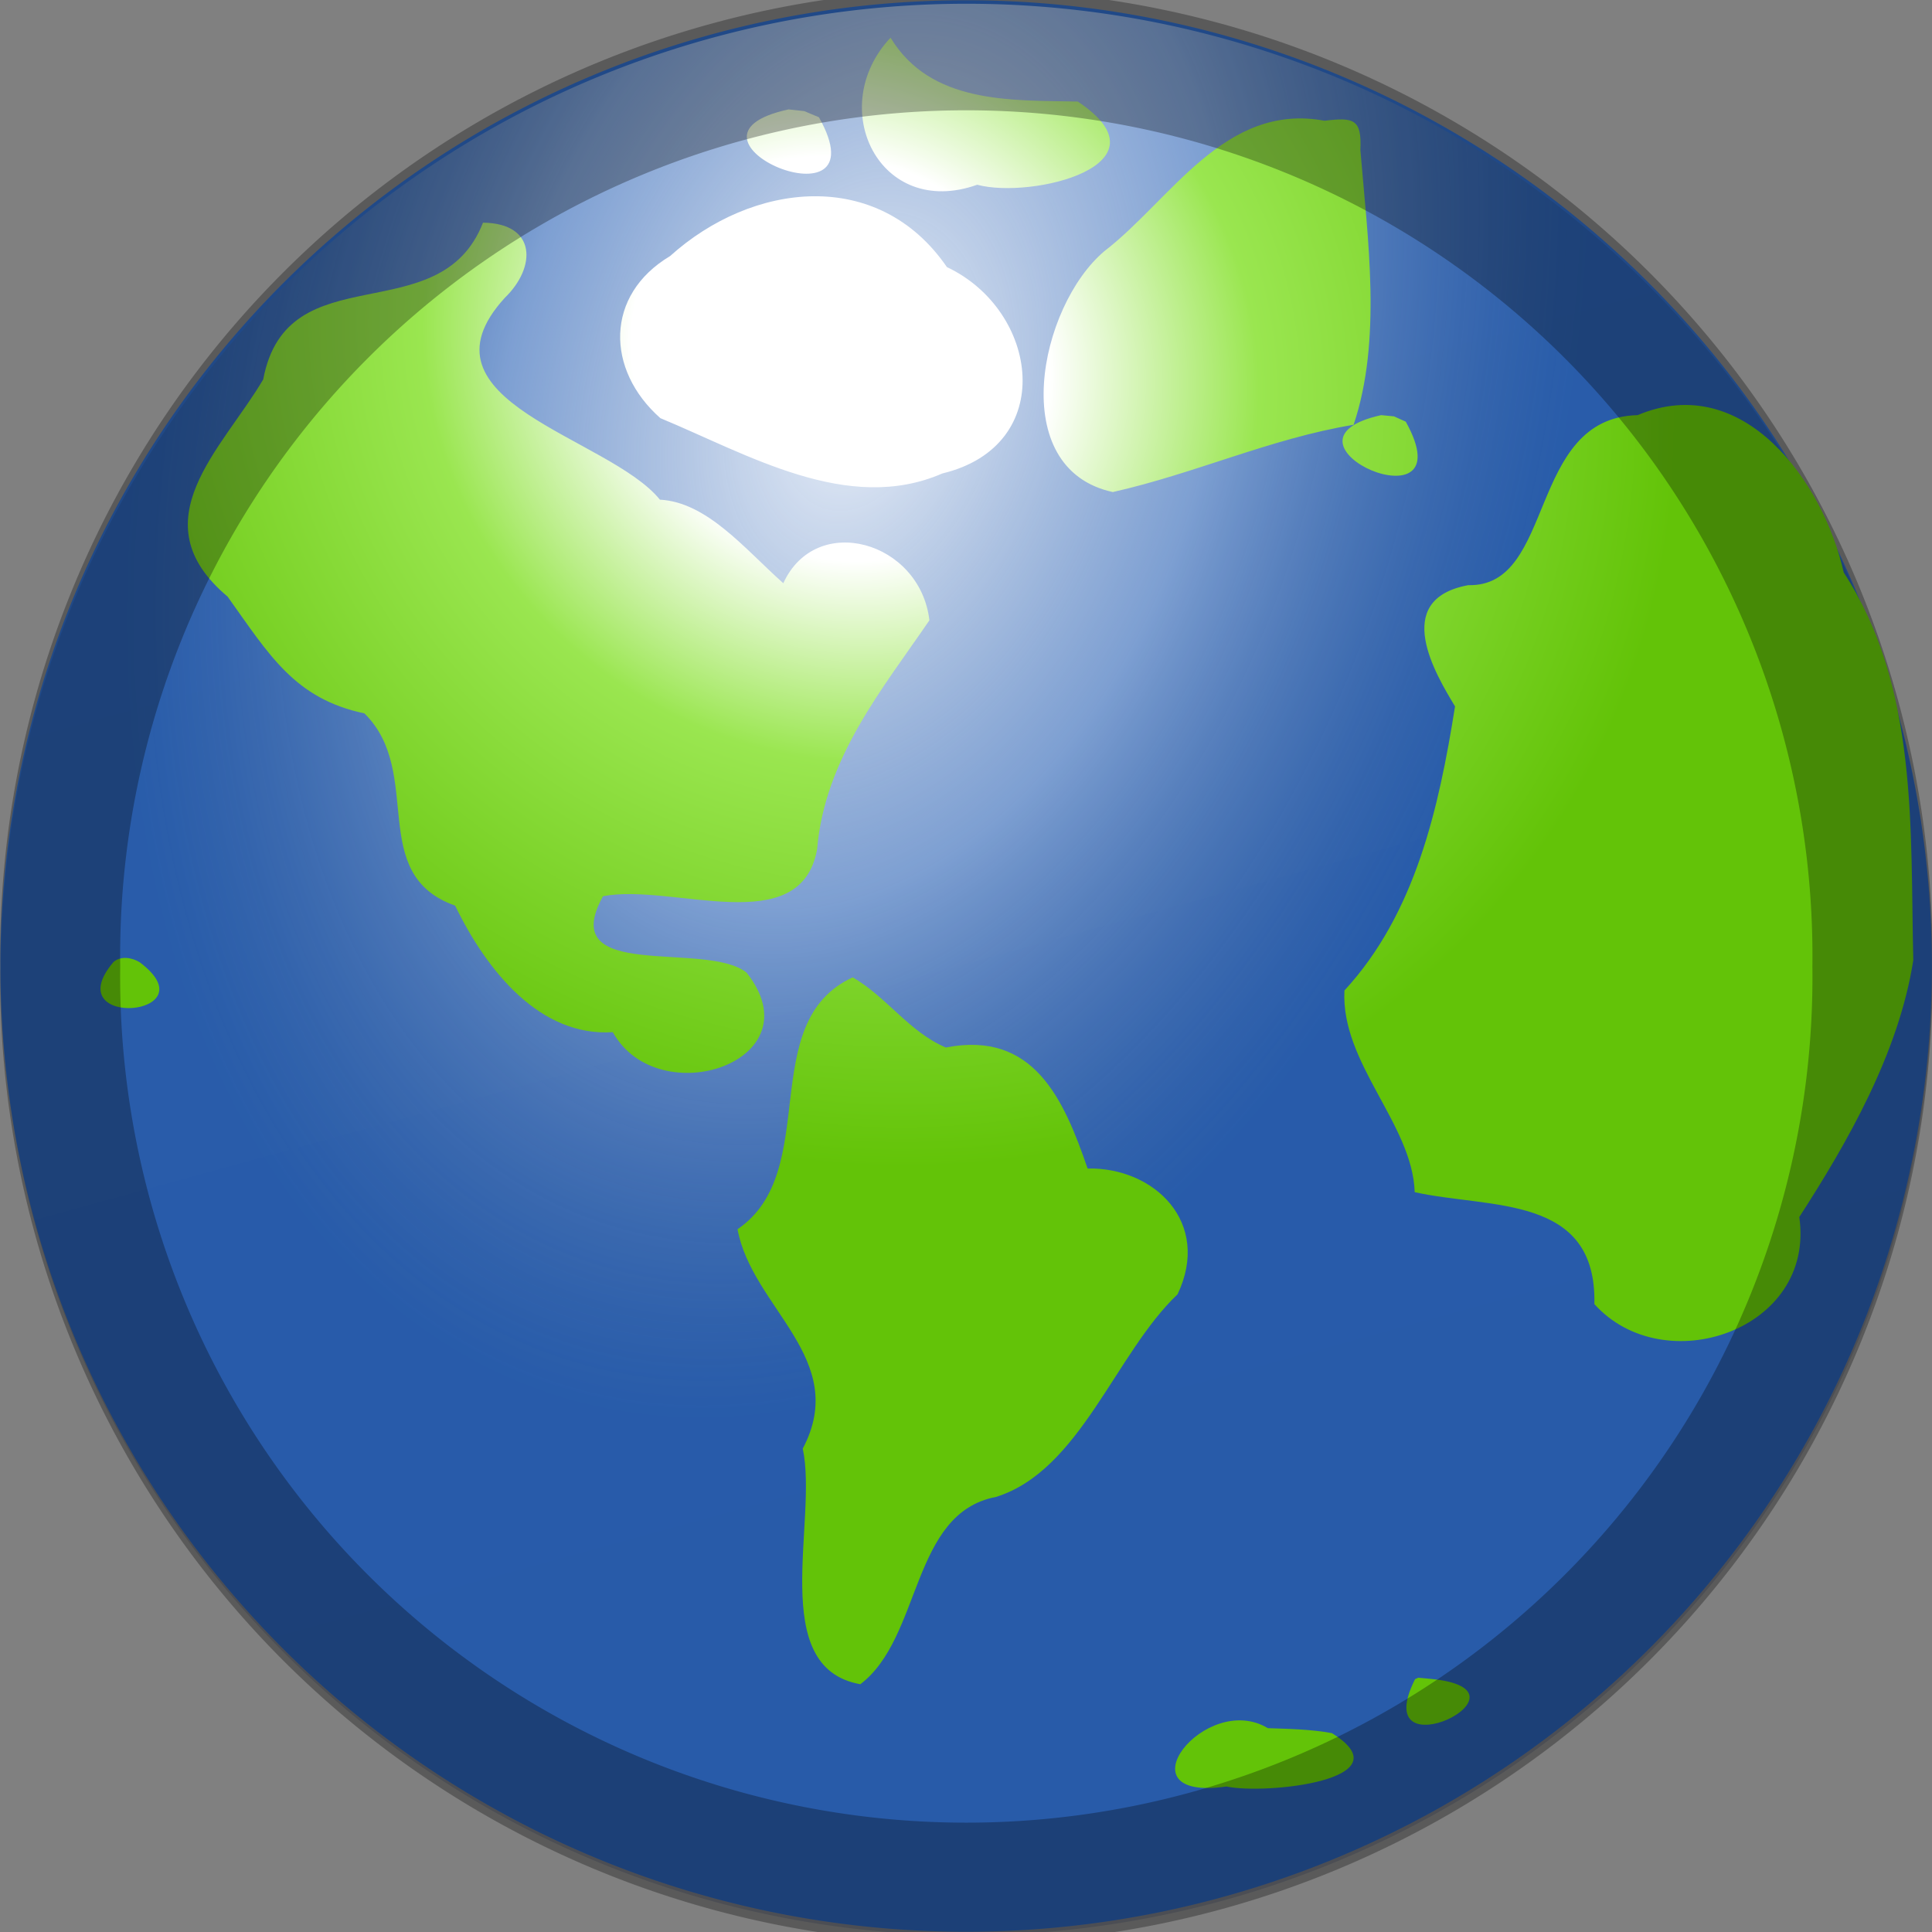 <?xml version="1.0" encoding="UTF-8" standalone="no"?>
<!-- Created with Inkscape (http://www.inkscape.org/) -->

<svg
   xmlns:dc="http://purl.org/dc/elements/1.1/"
   xmlns:cc="http://creativecommons.org/ns#"
   xmlns:rdf="http://www.w3.org/1999/02/22-rdf-syntax-ns#"
   xmlns:svg="http://www.w3.org/2000/svg"
   xmlns="http://www.w3.org/2000/svg"
   xmlns:xlink="http://www.w3.org/1999/xlink"
   xmlns:sodipodi="http://sodipodi.sourceforge.net/DTD/sodipodi-0.dtd"
   xmlns:inkscape="http://www.inkscape.org/namespaces/inkscape"
   width="16px"
   height="16px"
   id="svg3000"
   version="1.1"
   inkscape:version="0.48.4 r9939"
   sodipodi:docname="globe.svg"
   enable-background="new"
   inkscape:export-filename="/home/www/scrivo/ScrivoIcons/16/globe.png"
   inkscape:export-xdpi="90"
   inkscape:export-ydpi="90">
  <rect width="100%" height="100%" fill="#808080" stroke="none"/>
  <defs
     id="defs3002">
    <linearGradient
       id="linearGradient4052">
      <stop
         style="stop-color:#2e68c0;stop-opacity:1;"
         offset="0"
         id="stop4054" />
      <stop
         style="stop-color:#2d67be;stop-opacity:1;"
         offset="1"
         id="stop4056" />
    </linearGradient>
    <linearGradient
       id="linearGradient5084-1">
      <stop
         style="stop-color:#ffffff;stop-opacity:1;"
         offset="0"
         id="stop5086-7" />
      <stop
         id="stop5388"
         offset="0.25"
         style="stop-color:#ffffff;stop-opacity:1;" />
      <stop
         id="stop5386"
         offset="0.5"
         style="stop-color:#9ae650;stop-opacity:1;" />
      <stop
         style="stop-color:#63c308;stop-opacity:1;"
         offset="1"
         id="stop5088-0" />
    </linearGradient>
    <radialGradient
       r="78.931"
       fy="-17.173"
       fx="-36"
       cy="-17.173"
       cx="-36"
       gradientTransform="matrix(-0.031,0.068,-0.081,-0.037,4.826,6.672)"
       gradientUnits="userSpaceOnUse"
       id="radialGradient5126"
       xlink:href="#linearGradient5084-1"
       inkscape:collect="always" />
    <radialGradient
       r="78.931"
       fy="36.866"
       fx="-53.485"
       cy="36.866"
       cx="-53.485"
       gradientTransform="matrix(-0.031,0.068,-0.081,-0.037,8.681,9.884)"
       gradientUnits="userSpaceOnUse"
       id="radialGradient5128"
       xlink:href="#linearGradient5084-1"
       inkscape:collect="always" />
    <linearGradient
       id="linearGradient4052-7-3">
      <stop
         style="stop-color:#ffffff;stop-opacity:0.895;"
         offset="0"
         id="stop4054-8-2" />
      <stop
         id="stop5053-8"
         offset="0.5"
         style="stop-color:#e3e6ea;stop-opacity:0.438;" />
      <stop
         style="stop-color:#132c51;stop-opacity:0.192;"
         offset="1"
         id="stop4056-1-7" />
    </linearGradient>
    <radialGradient
       r="86"
       fy="-34.208"
       fx="-41.514"
       cy="-34.208"
       cx="-41.514"
       gradientTransform="matrix(-0.301,1.036,-0.694,-0.202,-71.979,3.25)"
       gradientUnits="userSpaceOnUse"
       id="radialGradient5174"
       xlink:href="#linearGradient4052-7-3"
       inkscape:collect="always" />
    <linearGradient
       inkscape:collect="always"
       xlink:href="#linearGradient4052"
       id="linearGradient5199"
       gradientUnits="userSpaceOnUse"
       x1="-56"
       y1="-60"
       x2="-12"
       y2="100" />
    <radialGradient
       inkscape:collect="always"
       xlink:href="#linearGradient5084-1"
       id="radialGradient5384"
       gradientUnits="userSpaceOnUse"
       gradientTransform="matrix(-0.044,0.07,-0.076,-0.048,4.477,10.568)"
       cx="-93.726"
       cy="21.586"
       fx="-93.726"
       fy="21.586"
       r="78.931" />
    <radialGradient
       inkscape:collect="always"
       xlink:href="#linearGradient5084-1"
       id="radialGradient3031"
       gradientUnits="userSpaceOnUse"
       gradientTransform="matrix(-0.044,0.07,-0.076,-0.048,4.477,10.568)"
       cx="-93.726"
       cy="21.586"
       fx="-93.726"
       fy="21.586"
       r="78.931" />
    <radialGradient
       inkscape:collect="always"
       xlink:href="#linearGradient5084-1"
       id="radialGradient3034"
       gradientUnits="userSpaceOnUse"
       gradientTransform="matrix(-0.044,0.07,-0.076,-0.048,4.477,10.568)"
       cx="-93.726"
       cy="21.586"
       fx="-93.726"
       fy="21.586"
       r="78.931" />
    <radialGradient
       inkscape:collect="always"
       xlink:href="#linearGradient5084-1"
       id="radialGradient3037"
       gradientUnits="userSpaceOnUse"
       gradientTransform="matrix(-0.044,0.07,-0.076,-0.048,4.477,10.568)"
       cx="-93.726"
       cy="21.586"
       fx="-93.726"
       fy="21.586"
       r="78.931" />
    <radialGradient
       inkscape:collect="always"
       xlink:href="#linearGradient5084-1"
       id="radialGradient3093"
       gradientUnits="userSpaceOnUse"
       gradientTransform="matrix(-0.03,0.048,-0.052,-0.033,5.557,9.74)"
       cx="-93.726"
       cy="21.586"
       fx="-93.726"
       fy="21.586"
       r="78.931" />
    <radialGradient
       inkscape:collect="always"
       xlink:href="#linearGradient4052-7-3"
       id="radialGradient3095"
       gradientUnits="userSpaceOnUse"
       gradientTransform="matrix(-0.301,1.036,-0.694,-0.202,-71.979,3.25)"
       cx="-41.514"
       cy="-34.208"
       fx="-41.514"
       fy="-34.208"
       r="86" />
    <radialGradient
       inkscape:collect="always"
       xlink:href="#linearGradient5084-1"
       id="radialGradient3097"
       gradientUnits="userSpaceOnUse"
       gradientTransform="matrix(-0.022,0.047,-0.056,-0.026,5.796,7.067)"
       cx="-36"
       cy="-17.173"
       fx="-36"
       fy="-17.173"
       r="78.931" />
    <radialGradient
       inkscape:collect="always"
       xlink:href="#linearGradient5084-1"
       id="radialGradient3099"
       gradientUnits="userSpaceOnUse"
       gradientTransform="matrix(-0.022,0.047,-0.056,-0.026,8.443,9.271)"
       cx="-53.485"
       cy="36.866"
       fx="-53.485"
       fy="36.866"
       r="78.931" />
    <radialGradient
       inkscape:collect="always"
       xlink:href="#linearGradient5084-1"
       id="radialGradient3101"
       gradientUnits="userSpaceOnUse"
       gradientTransform="matrix(-0.022,0.047,-0.056,-0.026,5.796,7.067)"
       cx="-36"
       cy="-17.173"
       fx="-36"
       fy="-17.173"
       r="78.931" />
    <radialGradient
       inkscape:collect="always"
       xlink:href="#linearGradient5084-1"
       id="radialGradient3103"
       gradientUnits="userSpaceOnUse"
       gradientTransform="matrix(-0.022,0.047,-0.056,-0.026,8.443,9.271)"
       cx="-53.485"
       cy="36.866"
       fx="-53.485"
       fy="36.866"
       r="78.931" />
    <radialGradient
       inkscape:collect="always"
       xlink:href="#linearGradient5084-1"
       id="radialGradient3105"
       gradientUnits="userSpaceOnUse"
       gradientTransform="matrix(-0.022,0.047,-0.056,-0.026,5.796,7.067)"
       cx="-36"
       cy="-17.173"
       fx="-36"
       fy="-17.173"
       r="78.931" />
    <radialGradient
       inkscape:collect="always"
       xlink:href="#linearGradient5084-1"
       id="radialGradient3107"
       gradientUnits="userSpaceOnUse"
       gradientTransform="matrix(-0.022,0.047,-0.056,-0.026,8.443,9.271)"
       cx="-53.485"
       cy="36.866"
       fx="-53.485"
       fy="36.866"
       r="78.931" />
    <linearGradient
       inkscape:collect="always"
       xlink:href="#linearGradient4052"
       id="linearGradient3109"
       gradientUnits="userSpaceOnUse"
       x1="-56"
       y1="-60"
       x2="-12"
       y2="100" />
    <linearGradient
       inkscape:collect="always"
       xlink:href="#linearGradient4052"
       id="linearGradient3111"
       gradientUnits="userSpaceOnUse"
       x1="-56"
       y1="-60"
       x2="-12"
       y2="100" />
    <radialGradient
       inkscape:collect="always"
       xlink:href="#linearGradient5084-1-3"
       id="radialGradient3037-6"
       gradientUnits="userSpaceOnUse"
       gradientTransform="matrix(-0.03,0.048,-0.052,-0.033,3.078,7.244)"
       cx="-93.726"
       cy="21.586"
       fx="-93.726"
       fy="21.586"
       r="78.931" />
    <linearGradient
       id="linearGradient5084-1-3">
      <stop
         style="stop-color:#ffffff;stop-opacity:1;"
         offset="0"
         id="stop5086-7-8" />
      <stop
         id="stop5388-5"
         offset="0.25"
         style="stop-color:#ffffff;stop-opacity:1;" />
      <stop
         id="stop5386-4"
         offset="0.5"
         style="stop-color:#9ae650;stop-opacity:1;" />
      <stop
         style="stop-color:#63c308;stop-opacity:1;"
         offset="1"
         id="stop5088-0-0" />
    </linearGradient>
    <radialGradient
       r="86"
       fy="-34.208"
       fx="-41.514"
       cy="-34.208"
       cx="-41.514"
       gradientTransform="matrix(-0.301,1.036,-0.694,-0.202,-71.979,3.25)"
       gradientUnits="userSpaceOnUse"
       id="radialGradient5174-4"
       xlink:href="#linearGradient4052-7-3-8"
       inkscape:collect="always" />
    <linearGradient
       id="linearGradient4052-7-3-8">
      <stop
         style="stop-color:#ffffff;stop-opacity:0.895;"
         offset="0"
         id="stop4054-8-2-7" />
      <stop
         id="stop5053-8-9"
         offset="0.5"
         style="stop-color:#e3e6ea;stop-opacity:0.438;" />
      <stop
         style="stop-color:#132c51;stop-opacity:0.192;"
         offset="1"
         id="stop4056-1-7-3" />
    </linearGradient>
    <linearGradient
       id="linearGradient4052-0">
      <stop
         style="stop-color:#2e68c0;stop-opacity:1;"
         offset="0"
         id="stop4054-6" />
      <stop
         style="stop-color:#2d67be;stop-opacity:1;"
         offset="1"
         id="stop4056-6" />
    </linearGradient>
    <linearGradient
       y2="100"
       x2="-12"
       y1="-60"
       x1="-56"
       gradientUnits="userSpaceOnUse"
       id="linearGradient3238"
       xlink:href="#linearGradient4052-0"
       inkscape:collect="always" />
    <linearGradient
       inkscape:collect="always"
       xlink:href="#linearGradient4052-0"
       id="linearGradient3291"
       gradientUnits="userSpaceOnUse"
       x1="-56"
       y1="-60"
       x2="-12"
       y2="100" />
    <radialGradient
       inkscape:collect="always"
       xlink:href="#linearGradient4052-7-3-8"
       id="radialGradient3293"
       gradientUnits="userSpaceOnUse"
       gradientTransform="matrix(-0.301,1.036,-0.694,-0.202,-71.979,3.25)"
       cx="-41.514"
       cy="-34.208"
       fx="-41.514"
       fy="-34.208"
       r="86" />
    <radialGradient
       inkscape:collect="always"
       xlink:href="#linearGradient5084-1-3"
       id="radialGradient3295"
       gradientUnits="userSpaceOnUse"
       gradientTransform="matrix(-0.03,0.048,-0.052,-0.033,3.078,7.244)"
       cx="-93.726"
       cy="21.586"
       fx="-93.726"
       fy="21.586"
       r="78.931" />
    <radialGradient
       inkscape:collect="always"
       xlink:href="#linearGradient5084-1"
       id="radialGradient4127"
       gradientUnits="userSpaceOnUse"
       gradientTransform="matrix(-0.03,0.048,-0.052,-0.033,5.578,9.744)"
       cx="-93.726"
       cy="21.586"
       fx="-93.726"
       fy="21.586"
       r="78.931" />
    <linearGradient
       inkscape:collect="always"
       xlink:href="#linearGradient4052"
       id="linearGradient4131"
       gradientUnits="userSpaceOnUse"
       x1="-56"
       y1="-60"
       x2="-12"
       y2="100" />
    <radialGradient
       inkscape:collect="always"
       xlink:href="#linearGradient4052-7-3"
       id="radialGradient4133"
       gradientUnits="userSpaceOnUse"
       gradientTransform="matrix(-0.301,1.036,-0.694,-0.202,-71.979,3.25)"
       cx="-41.514"
       cy="-34.208"
       fx="-41.514"
       fy="-34.208"
       r="86" />
    <radialGradient
       inkscape:collect="always"
       xlink:href="#linearGradient4052-7-3"
       id="radialGradient4135"
       gradientUnits="userSpaceOnUse"
       gradientTransform="matrix(-0.301,1.036,-0.694,-0.202,-71.979,3.25)"
       cx="-41.514"
       cy="-34.208"
       fx="-41.514"
       fy="-34.208"
       r="86" />
  </defs>
  <sodipodi:namedview
     id="base"
     pagecolor="#ffffff"
     bordercolor="#666666"
     borderopacity="1.0"
     inkscape:pageopacity="0.0"
     inkscape:pageshadow="2"
     inkscape:zoom="32"
     inkscape:cx="7.7538301"
     inkscape:cy="5.6005124"
     inkscape:current-layer="g3015"
     showgrid="true"
     inkscape:grid-bbox="true"
     inkscape:document-units="px"
     inkscape:snap-grids="true"
     inkscape:window-width="1299"
     inkscape:window-height="870"
     inkscape:window-x="292"
     inkscape:window-y="84"
     inkscape:window-maximized="0"
     inkscape:snap-bbox="true">
    <inkscape:grid
       type="xygrid"
       id="grid3008"
       empspacing="4"
       visible="true"
       enabled="true"
       snapvisiblegridlinesonly="true"
       spacingx="0.5px"
       spacingy="0.5px" />
  </sodipodi:namedview>
  <g
     inkscape:groupmode="layer"
     id="g3015"
     inkscape:label="globe"
     style="display:inline">
    <path
       transform="matrix(0.093,0,0,0.093,10.419,6.326)"
       sodipodi:type="arc"
       style="fill:url(#linearGradient3111);fill-opacity:1;fill-rule:evenodd;stroke:none"
       id="path3017"
       sodipodi:cx="-26"
       sodipodi:cy="18"
       sodipodi:rx="86"
       sodipodi:ry="86"
       d="m 60,18 a 86,86 0 1 1 -172,0 86,86 0 1 1 172,0 z" />
    <path
       transform="matrix(0.093,0,0,0.093,10.423,6.355)"
       sodipodi:type="arc"
       style="fill:url(#radialGradient4135);fill-opacity:1;fill-rule:evenodd;stroke:none;display:inline"
       id="path3025"
       sodipodi:cx="-26"
       sodipodi:cy="18"
       sodipodi:rx="86"
       sodipodi:ry="86"
       d="m 60,18 a 86,86 0 1 1 -172,0 86,86 0 1 1 172,0 z" />
    <path
       style="font-size:medium;font-style:normal;font-variant:normal;font-weight:normal;font-stretch:normal;text-indent:0;text-align:start;text-decoration:none;line-height:normal;letter-spacing:normal;word-spacing:normal;text-transform:none;direction:ltr;block-progression:tb;writing-mode:lr-tb;text-anchor:start;baseline-shift:baseline;color:#000000;fill:url(#radialGradient3037);fill-opacity:1;fill-rule:nonzero;stroke:none;stroke-width:0.279;marker:none;visibility:visible;display:inline;overflow:visible;enable-background:accumulate;font-family:Sans;-inkscape-font-specification:Sans"
       d="M 5.469,3.463 C 6.189,3.761 7.021,4.262 7.804,3.921 8.761,3.691 8.605,2.572 7.842,2.212 7.271,1.381 6.227,1.509 5.549,2.121 5.009,2.443 5.015,3.062 5.469,3.463 z M 10.5,14.312 c -0.518,-0.312 -1.24,0.612 -0.343,0.483 0.32,0.069 1.498,-0.054 0.873,-0.442 C 10.855,14.321 10.677,14.318 10.5,14.312 z m 1.219,-0.406 c -0.405,0.804 1.074,0.089 0.131,-0.002 l -0.104,-0.01 -0.027,0.012 c 0,0 0,0 0,0 z M 4,1.844 C 3.643,2.759 2.377,2.09 2.18,3.142 1.841,3.718 1.142,4.316 1.885,4.941 2.231,5.425 2.44,5.786 3.018,5.908 3.517,6.399 3.033,7.239 3.769,7.5 4.036,8.05 4.477,8.587 5.075,8.548 5.453,9.226 6.763,8.789 6.183,8.055 5.848,7.786 4.595,8.14 4.994,7.422 5.572,7.311 6.63,7.791 6.767,7.033 6.829,6.279 7.318,5.693 7.697,5.137 7.62,4.481 6.758,4.237 6.487,4.83 6.168,4.546 5.857,4.159 5.465,4.138 5.044,3.617 3.393,3.328 4.181,2.466 4.442,2.214 4.446,1.849 4,1.844 z m -3.062,6.125 c -0.471,0.559 0.819,0.451 0.219,0 -0.063,-0.039 -0.159,-0.056 -0.219,0 z M 10.969,1 C 10.143,0.846 9.697,1.656 9.146,2.08 8.605,2.537 8.329,3.883 9.216,4.075 9.903,3.92 10.524,3.631 11.21,3.518 11.445,2.818 11.328,1.989 11.266,1.242 11.279,0.983 11.208,0.971 10.969,1 z m 0.469,2.438 c -1.002,0.222 0.718,0.978 0.204,0.054 L 11.544,3.448 11.438,3.438 z M 7.375,0.312 C 6.833,0.89 7.283,1.818 8.093,1.53 8.544,1.651 9.714,1.366 8.926,0.841 8.366,0.83 7.708,0.861 7.375,0.312 z M 6.531,0.906 C 5.44,1.142 7.326,1.939 6.782,0.971 L 6.66,0.92 6.531,0.906 z M 13.562,3.438 c -0.914,0.022 -0.679,1.426 -1.402,1.408 -0.648,0.119 -0.265,0.747 -0.11,1.004 -0.134,0.843 -0.328,1.715 -0.916,2.353 -0.031,0.602 0.564,1.106 0.582,1.67 0.624,0.139 1.509,0.015 1.488,0.927 0.575,0.64 1.832,0.218 1.697,-0.721 C 15.296,9.467 15.725,8.723 15.845,7.952 15.819,6.87 15.889,5.693 15.269,4.741 15.102,3.993 14.439,3.068 13.562,3.438 z m -6.5,4.656 c -0.809,0.372 -0.251,1.607 -0.954,2.086 0.12,0.653 0.933,1.074 0.54,1.817 0.129,0.595 -0.299,1.814 0.477,1.951 C 7.635,13.561 7.543,12.531 8.248,12.397 8.945,12.18 9.237,11.207 9.752,10.719 10.035,10.124 9.559,9.666 9.007,9.677 8.809,9.1 8.559,8.533 7.833,8.675 7.53,8.547 7.343,8.256 7.062,8.094 z"
       id="path3027"
       inkscape:connector-curvature="0" />
    <path
       transform="matrix(0.989,0,0,0.996,0.004,0.013)"
       d="m 15.675,8.023 a 7.588,7.535 0 1 1 -15.175,0 7.588,7.535 0 1 1 15.175,0 z"
       sodipodi:ry="7.5351067"
       sodipodi:rx="7.587534"
       sodipodi:cy="8.0229521"
       sodipodi:cx="8.087534"
       id="path3029"
       style="opacity:0.293;fill:none;stroke:#000000;stroke-width:1.005;stroke-linecap:butt;stroke-linejoin:miter;stroke-miterlimit:4;stroke-opacity:1;stroke-dasharray:none"
       sodipodi:type="arc" />
  </g>
  <g
     style="display:none"
     inkscape:label="globe small"
     id="g3039"
     inkscape:groupmode="layer">
    <path
       transform="matrix(0.064,0,0,0.064,9.663,6.837)"
       sodipodi:type="arc"
       style="fill:url(#linearGradient4131);fill-opacity:1;fill-rule:evenodd;stroke:none;display:inline"
       id="path3017-4"
       sodipodi:cx="-26"
       sodipodi:cy="18"
       sodipodi:rx="86"
       sodipodi:ry="86"
       d="m 60,18 a 86,86 0 1 1 -172,0 86,86 0 1 1 172,0 z" />
    <path
       transform="matrix(0.064,0,0,0.064,9.666,6.857)"
       sodipodi:type="arc"
       style="fill:url(#radialGradient4133);fill-opacity:1;fill-rule:evenodd;stroke:none;display:inline"
       id="path3025-2"
       sodipodi:cx="-26"
       sodipodi:cy="18"
       sodipodi:rx="86"
       sodipodi:ry="86"
       d="m 60,18 a 86,86 0 1 1 -172,0 86,86 0 1 1 172,0 z" />
    <path
       style="font-size:medium;font-style:normal;font-variant:normal;font-weight:normal;font-stretch:normal;text-indent:0;text-align:start;text-decoration:none;line-height:normal;letter-spacing:normal;word-spacing:normal;text-transform:none;direction:ltr;block-progression:tb;writing-mode:lr-tb;text-anchor:start;baseline-shift:baseline;color:#000000;fill:url(#radialGradient4127);fill-opacity:1;fill-rule:nonzero;stroke:none;stroke-width:0.279;marker:none;visibility:visible;display:inline;overflow:visible;enable-background:accumulate;font-family:Sans;-inkscape-font-specification:Sans"
       d="M 6.26,4.874 C 6.755,5.079 7.327,5.422 7.865,5.188 8.523,5.031 8.416,4.264 7.891,4.017 7.499,3.448 6.781,3.535 6.315,3.955 5.944,4.176 5.948,4.6 6.26,4.874 z M 9.719,12.311 C 9.363,12.097 8.866,12.73 9.483,12.642 9.703,12.689 10.513,12.605 10.083,12.339 9.963,12.316 9.841,12.315 9.719,12.311 z M 10.557,12.032 c -0.279,0.551 0.738,0.061 0.09,-0.001 l -0.072,-0.007 -0.019,0.008 c 0,0 0,0 0,0 z M 5.25,3.765 C 5.004,4.392 4.134,3.933 3.999,4.655 3.765,5.049 3.285,5.459 3.796,5.888 4.034,6.22 4.178,6.467 4.575,6.551 4.918,6.887 4.585,7.462 5.091,7.642 5.275,8.018 5.578,8.386 5.989,8.36 6.249,8.825 7.15,8.525 6.751,8.022 6.521,7.838 5.659,8.08 5.934,7.588 6.331,7.512 7.058,7.841 7.152,7.322 7.195,6.805 7.531,6.403 7.792,6.022 7.739,5.572 7.146,5.405 6.96,5.811 6.74,5.617 6.527,5.352 6.257,5.337 5.968,4.98 4.833,4.782 5.374,4.191 5.554,4.018 5.557,3.769 5.25,3.765 z m -2.105,4.198 c -0.324,0.383 0.563,0.309 0.15,0 -0.043,-0.026 -0.11,-0.038 -0.15,0 z M 10.041,3.187 C 9.473,3.081 9.167,3.636 8.788,3.927 8.416,4.24 8.226,5.162 8.836,5.294 9.308,5.188 9.735,4.99 10.207,4.912 10.369,4.432 10.288,3.864 10.245,3.353 10.254,3.175 10.205,3.167 10.041,3.187 z m 0.322,1.671 c -0.689,0.152 0.494,0.67 0.14,0.037 l -0.067,-0.03 -0.073,-0.007 z M 7.57,2.715 C 7.198,3.112 7.507,3.747 8.064,3.55 8.374,3.633 9.179,3.437 8.637,3.078 8.252,3.07 7.799,3.091 7.57,2.715 z M 6.99,3.122 c -0.75,0.161 0.546,0.707 0.172,0.044 L 7.079,3.132 6.99,3.122 z m 4.834,1.735 c -0.628,0.015 -0.467,0.977 -0.964,0.965 -0.445,0.082 -0.182,0.512 -0.075,0.688 -0.092,0.578 -0.226,1.175 -0.629,1.613 -0.022,0.413 0.388,0.758 0.4,1.144 0.429,0.095 1.037,0.01 1.023,0.636 0.395,0.439 1.259,0.149 1.167,-0.494 C 13.016,8.99 13.311,8.479 13.394,7.951 13.376,7.21 13.424,6.403 12.998,5.751 12.883,5.238 12.427,4.604 11.824,4.857 z M 7.356,8.048 C 6.799,8.304 7.183,9.15 6.7,9.478 6.782,9.925 7.341,10.214 7.071,10.723 7.16,11.13 6.866,11.966 7.398,12.06 7.749,11.795 7.686,11.089 8.171,10.998 8.65,10.849 8.851,10.182 9.205,9.848 9.399,9.44 9.072,9.126 8.692,9.134 8.556,8.738 8.385,8.35 7.886,8.447 7.677,8.359 7.549,8.159 7.356,8.048 z"
       id="path3027-3"
       inkscape:connector-curvature="0" />
    <path
       transform="matrix(0.659,0,0,0.664,2.674,2.675)"
       d="m 15.675,8.023 a 7.588,7.535 0 1 1 -15.175,0 7.588,7.535 0 1 1 15.175,0 z"
       sodipodi:ry="7.5351067"
       sodipodi:rx="7.587534"
       sodipodi:cy="8.0229521"
       sodipodi:cx="8.087534"
       id="path3029-0"
       style="opacity:0.293;fill:none;stroke:#000000;stroke-width:1.508;stroke-linecap:butt;stroke-linejoin:miter;stroke-miterlimit:4;stroke-opacity:1;stroke-dasharray:none;display:inline"
       sodipodi:type="arc" />
  </g>
</svg>
